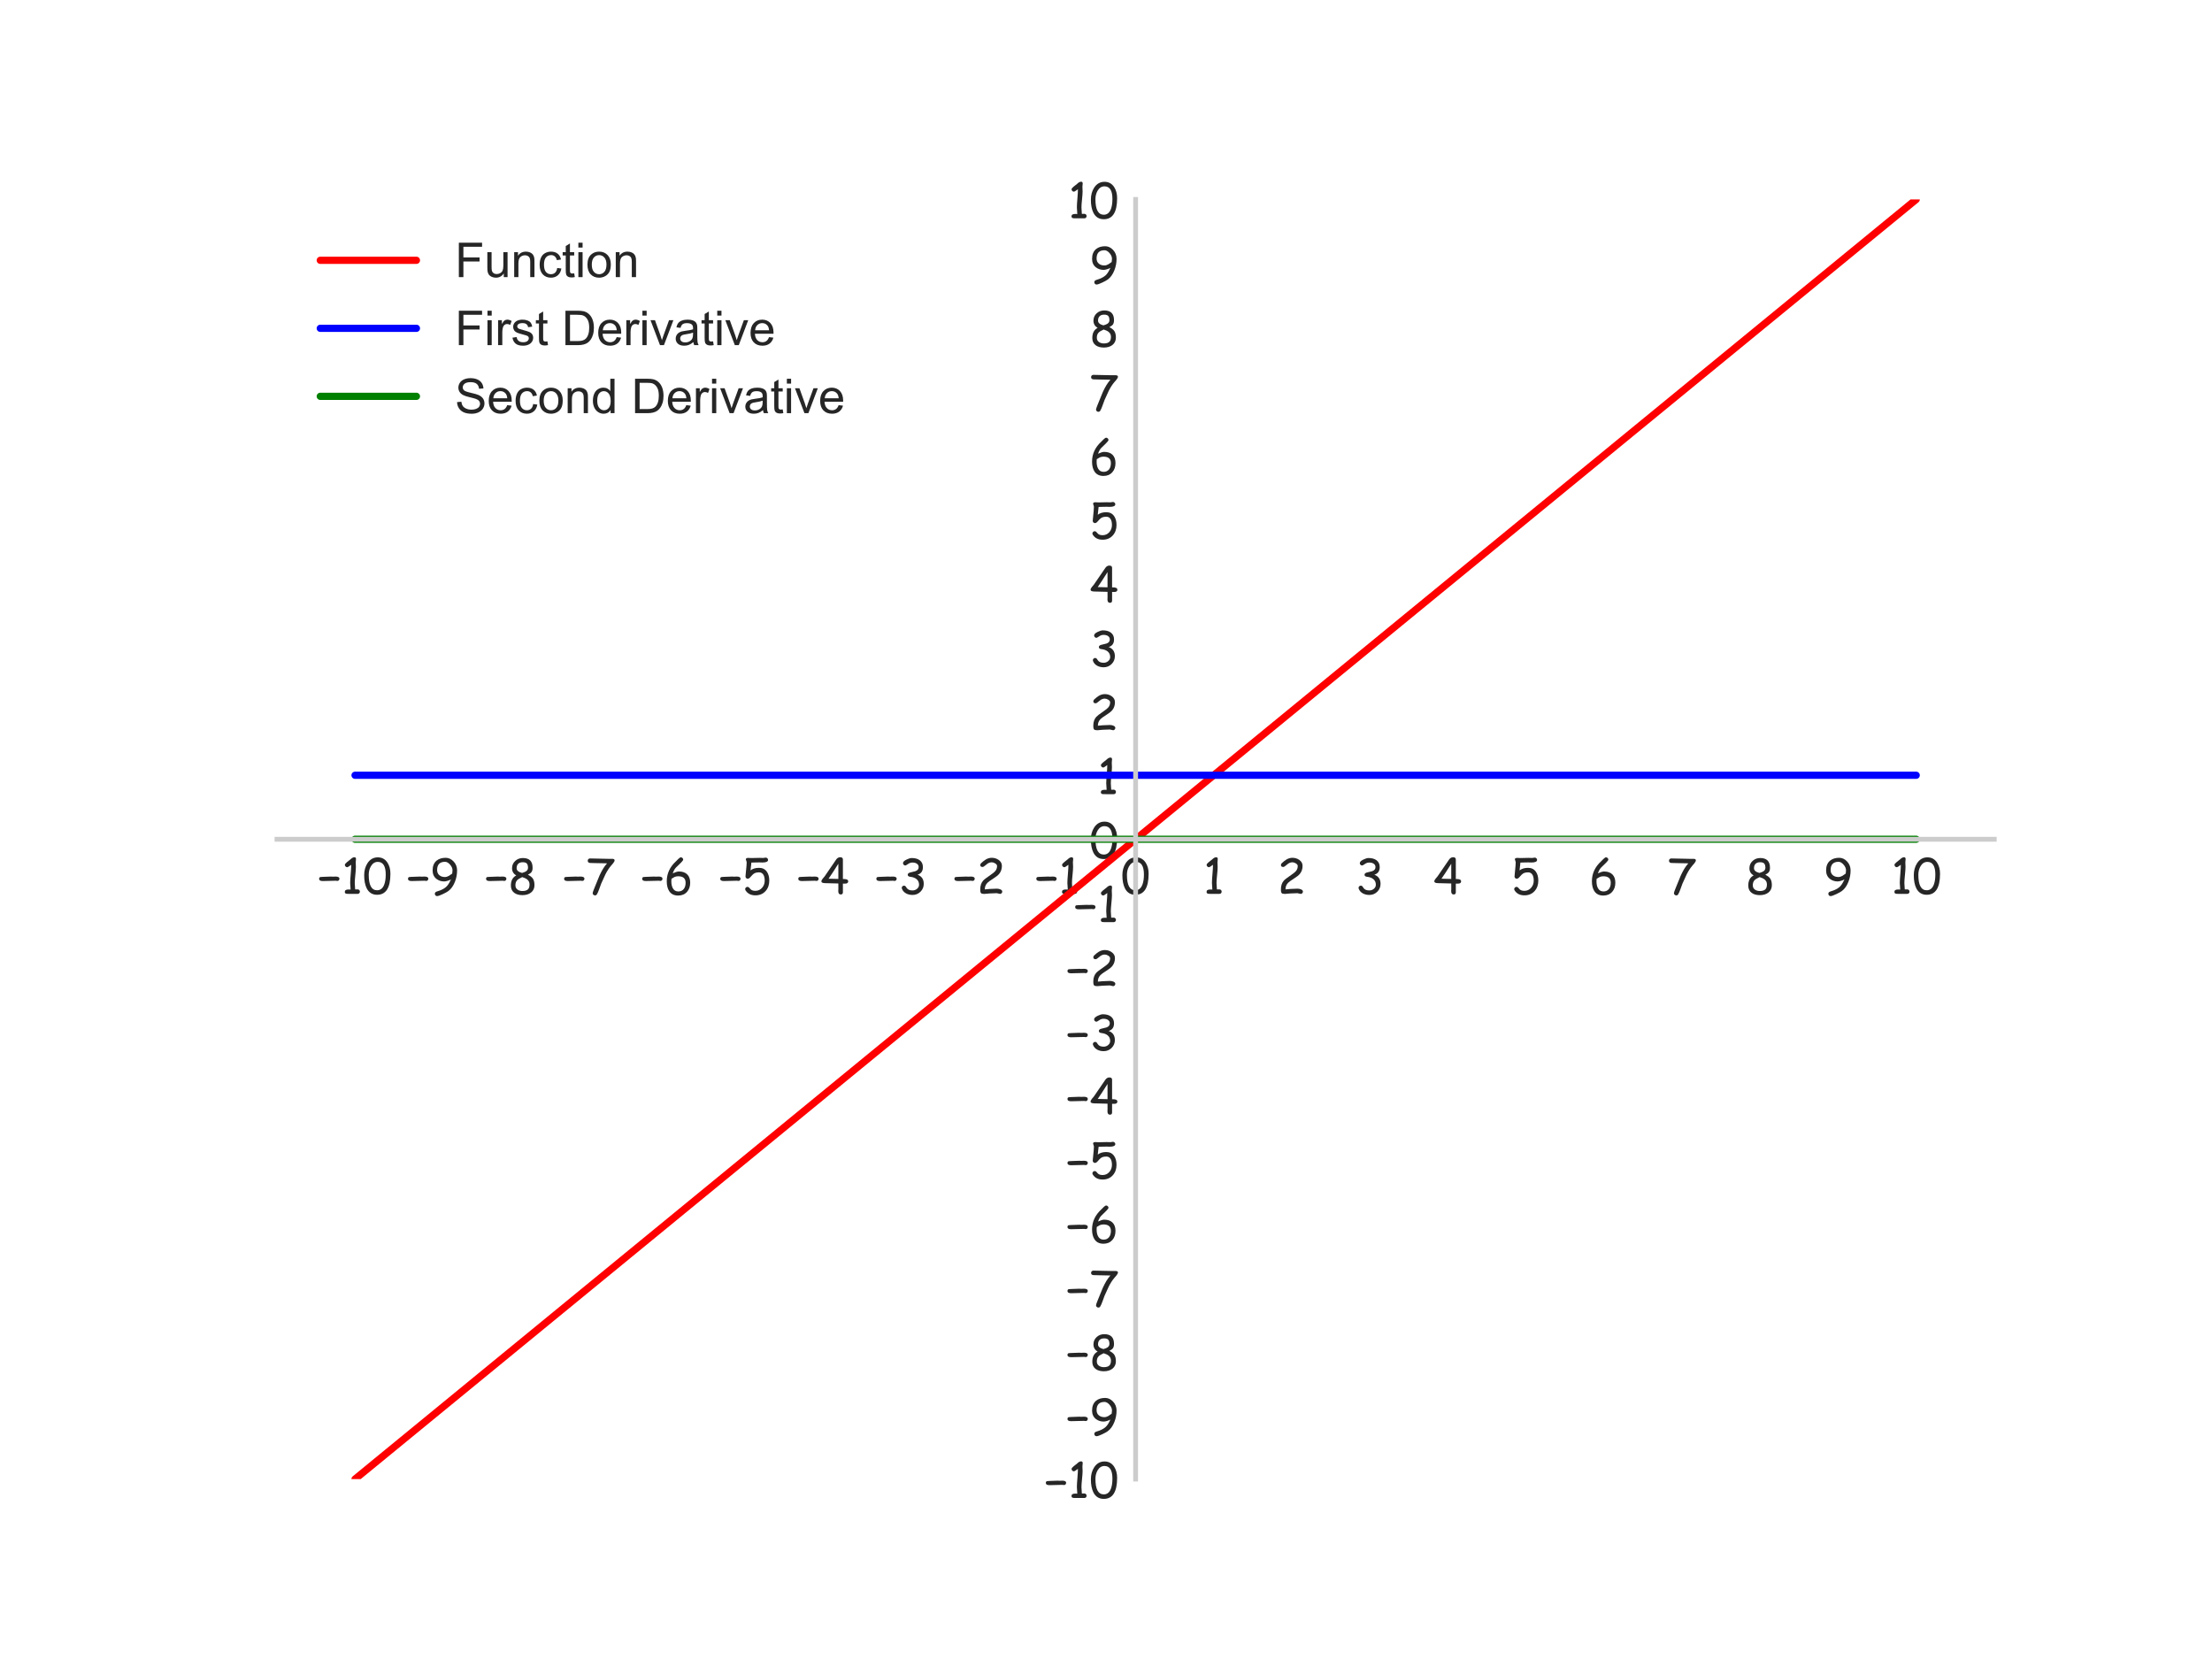 <?xml version="1.0" encoding="utf-8" standalone="no"?>
<!DOCTYPE svg PUBLIC "-//W3C//DTD SVG 1.1//EN"
  "http://www.w3.org/Graphics/SVG/1.1/DTD/svg11.dtd">
<!-- Created with matplotlib (http://matplotlib.org/) -->
<svg height="345pt" version="1.1" viewBox="0 0 460 345" width="460pt" xmlns="http://www.w3.org/2000/svg" xmlns:xlink="http://www.w3.org/1999/xlink">
 <defs>
  <style type="text/css">
*{stroke-linecap:butt;stroke-linejoin:round;}
  </style>
 </defs>
 <g id="figure_1">
  <g id="patch_1">
   <path d="M 0 345.6 
L 460.8 345.6 
L 460.8 0 
L 0 0 
z
" style="fill:#ffffff;"/>
  </g>
  <g id="axes_1">
   <g id="patch_2">
    <path d="M 57.6 307.584 
L 414.72 307.584 
L 414.72 41.472 
L 57.6 41.472 
z
" style="fill:#ffffff;"/>
   </g>
   <g id="matplotlib.axis_1">
    <g id="xtick_1">
     <g id="line2d_1"/>
     <g id="text_1">
      <!-- −10 -->
      <defs>
       <path d="M 30.609 35.75 
Q 31.594 35.75 33.594 35.859 
Q 35.594 35.984 36.578 35.984 
Q 44.578 35.984 44.578 31.391 
Q 44.578 29.594 43.375 28.25 
Q 42.188 26.906 40.375 26.906 
Q 39.797 26.906 38.625 27.094 
Q 37.453 27.297 36.812 27.297 
Q 32.328 27.297 23.359 26.969 
Q 14.406 26.656 9.906 26.656 
Q 2.344 26.656 2.344 31.156 
Q 2.344 34.234 4.828 35.016 
Q 5.859 35.359 9.906 35.359 
Q 12.75 35.359 18.484 35.672 
Q 24.219 35.984 27.047 35.984 
Q 27.641 35.984 28.828 35.859 
Q 30.031 35.75 30.609 35.75 
z
" id="ComicSansMS-2212"/>
       <path d="M 34.375 -0.047 
L 24.656 -0.047 
L 14.984 0 
Q 11.578 0 10.203 0.438 
Q 7.719 1.312 7.719 4.156 
Q 7.719 9.078 15.375 9.078 
L 17.719 9.031 
L 19.734 8.938 
Q 19.734 11.281 19.312 15.859 
Q 18.891 20.453 18.891 22.75 
Q 18.891 28.953 20.016 41.609 
Q 21.094 54.047 21.047 60.5 
Q 14.5 55.422 12.703 55.422 
Q 10.75 55.422 9.297 56.875 
Q 7.859 58.344 7.859 60.25 
Q 7.859 62.547 12.062 65.828 
Q 14.703 67.672 19.531 71.781 
Q 23.828 76.125 27.734 76.125 
Q 31 76.125 31 72.359 
Q 31 71.234 30.703 69.016 
Q 30.422 66.797 30.422 65.672 
Q 30.422 64.062 30.594 60.781 
Q 30.766 57.516 30.766 55.906 
Q 30.766 50.344 29.594 39.297 
Q 28.422 28.266 28.422 22.75 
Q 28.422 19.922 28.812 15.859 
Q 29.203 11.812 29.25 9.234 
L 34.375 9.328 
Q 36.422 9.328 37.766 7.984 
Q 39.109 6.641 39.109 4.641 
Q 39.109 2.594 37.766 1.266 
Q 36.422 -0.047 34.375 -0.047 
z
" id="ComicSansMS-31"/>
       <path d="M 29.828 -1.906 
Q 14.984 -1.906 8.156 11.672 
Q 2.984 22.125 2.984 38.875 
Q 2.984 53.031 9.719 63.578 
Q 17.672 75.922 31.344 75.922 
Q 44.188 75.922 51.375 64.984 
Q 57.562 55.516 57.562 41.891 
Q 57.562 20.016 50.625 9.047 
Q 43.703 -1.906 29.828 -1.906 
z
M 31.297 66.5 
Q 22.219 66.5 16.891 57.281 
Q 12.453 49.562 12.453 39.656 
Q 12.453 23.578 16.797 15.516 
Q 21.141 7.469 29.828 7.469 
Q 40.188 7.469 44.672 19.281 
Q 47.797 27.484 47.797 40.094 
Q 47.797 53.328 43.672 59.906 
Q 39.547 66.5 31.297 66.5 
z
" id="ComicSansMS-30"/>
      </defs>
      <g style="fill:#262626;" transform="translate(66.128 185.884)scale(0.1 -0.1)">
       <use xlink:href="#ComicSansMS-2212"/>
       <use x="48.047" xlink:href="#ComicSansMS-31"/>
       <use x="93.066" xlink:href="#ComicSansMS-30"/>
      </g>
     </g>
    </g>
    <g id="xtick_2">
     <g id="line2d_2"/>
     <g id="text_2">
      <!-- −9 -->
      <defs>
       <path d="M 38.281 5.906 
Q 34.719 3.266 26.859 -0.438 
Q 18.109 -4.641 14.703 -4.641 
Q 12.703 -4.641 11.406 -3.172 
Q 10.109 -1.703 10.109 0.25 
Q 10.109 3.125 13.422 4.594 
L 21.578 7.375 
Q 29.156 10.453 33.547 14.453 
Q 37.938 18.453 41.547 25.828 
L 43.656 30.031 
Q 40.922 28.469 36.625 27.141 
Q 32.328 25.828 29.641 25.828 
Q 20.406 25.828 13.672 30.953 
Q 5.469 37.203 5.469 48.734 
Q 5.469 62.359 13.875 69.188 
Q 21.047 75 32.719 75 
Q 41.703 75 48.828 67.672 
Q 56.344 59.906 56.391 48.922 
Q 56.453 36.531 51.812 24.859 
Q 46.828 12.25 38.281 5.906 
z
M 31.344 66.656 
Q 23.141 66.656 19.016 62.406 
Q 14.891 58.156 14.844 49.609 
Q 14.844 42.438 19.875 38.484 
Q 24.312 35.016 31.062 35.016 
Q 34.969 35.016 39.203 37.359 
Q 41.156 38.422 46.234 42.188 
Q 46.875 46.438 46.875 48.922 
Q 46.828 55.031 41.719 60.844 
Q 36.625 66.656 31.344 66.656 
z
" id="ComicSansMS-39"/>
      </defs>
      <g style="fill:#262626;" transform="translate(84.612 185.884)scale(0.1 -0.1)">
       <use xlink:href="#ComicSansMS-2212"/>
       <use x="48.047" xlink:href="#ComicSansMS-39"/>
      </g>
     </g>
    </g>
    <g id="xtick_3">
     <g id="line2d_3"/>
     <g id="text_3">
      <!-- −8 -->
      <defs>
       <path d="M 29.984 -2.641 
Q 19.672 -2.641 13.328 1.859 
Q 6.109 6.938 5.953 16.75 
Q 5.766 32.516 17.047 38.234 
Q 8.344 43.5 8.344 53.219 
Q 8.344 62.453 15.047 68.562 
Q 21.438 74.422 30.562 74.516 
Q 51.078 74.703 51.078 54.25 
Q 51.078 48.391 48.734 45.219 
Q 46.828 42.578 41.359 39.797 
Q 48.641 36.141 51.562 31.891 
Q 54.984 26.906 54.984 18.172 
Q 54.984 8.203 47.609 2.547 
Q 40.766 -2.641 29.984 -2.641 
z
M 30.422 65.766 
Q 24.125 65.766 20.797 62.203 
Q 17.828 58.891 17.875 53.219 
Q 17.922 46.391 29.109 43.5 
Q 34.969 45.219 37.5 46.922 
Q 41.547 49.656 41.547 54.25 
Q 41.547 60.891 38.578 63.578 
Q 36.031 65.766 30.422 65.766 
z
M 29.547 34.859 
Q 21.781 31.25 19.188 28.609 
Q 15.141 24.562 15.375 17.188 
Q 15.578 11.078 21 8.062 
Q 24.953 5.906 29.984 5.906 
Q 38.578 5.906 42 9.969 
Q 44.734 13.188 44.734 19.734 
Q 44.734 26.125 39.75 30.031 
Q 36.422 32.719 29.547 34.859 
z
" id="ComicSansMS-38"/>
      </defs>
      <g style="fill:#262626;" transform="translate(100.844 185.884)scale(0.1 -0.1)">
       <use xlink:href="#ComicSansMS-2212"/>
       <use x="48.047" xlink:href="#ComicSansMS-38"/>
      </g>
     </g>
    </g>
    <g id="xtick_4">
     <g id="line2d_4"/>
     <g id="text_4">
      <!-- −7 -->
      <defs>
       <path d="M 56.344 63.766 
L 51.906 58.594 
Q 45.562 51.172 40.234 40.625 
L 31.344 21.141 
Q 30.422 19 27.25 9.859 
Q 24.703 2.641 22.516 -0.922 
Q 21.141 -3.219 18.609 -3.219 
Q 16.656 -3.219 15.156 -1.844 
Q 13.672 -0.484 13.672 1.422 
Q 13.672 3.266 16.797 10.938 
L 27.781 37.844 
Q 35.062 53.812 42.719 62.453 
L 43.656 63.484 
L 19.141 63.969 
L 8.156 64.266 
Q 3.422 64.703 3.422 68.953 
Q 3.422 71 4.781 72.312 
Q 6.156 73.641 8.203 73.641 
Q 14.359 73.641 26.688 73.25 
Q 39.016 72.859 45.172 72.859 
L 54.109 72.859 
Q 59.281 72.859 59.281 69.781 
Q 59.281 67.484 56.344 63.766 
z
" id="ComicSansMS-37"/>
      </defs>
      <g style="fill:#262626;" transform="translate(117.077 185.884)scale(0.1 -0.1)">
       <use xlink:href="#ComicSansMS-2212"/>
       <use x="48.047" xlink:href="#ComicSansMS-37"/>
      </g>
     </g>
    </g>
    <g id="xtick_5">
     <g id="line2d_5"/>
     <g id="text_5">
      <!-- −6 -->
      <defs>
       <path d="M 29.156 -3.516 
Q 16.406 -3.516 10.406 5.812 
Q 5.422 13.484 5.422 26.266 
Q 5.422 50.391 25 68.109 
L 29.594 72.75 
Q 32.953 75.984 34.672 75.984 
Q 36.625 75.984 38.078 74.578 
Q 39.547 73.188 39.594 71.297 
Q 39.703 69.531 34.625 64.5 
L 24.656 54.781 
Q 20.703 50.781 17.875 42.672 
Q 22.125 44.625 25.297 45.578 
Q 28.469 46.531 30.516 46.531 
Q 41.938 46.531 48.047 40.422 
Q 54.156 34.328 54.156 23.188 
Q 54.156 11.531 47.562 4.156 
Q 40.672 -3.516 29.156 -3.516 
z
M 29.156 36.578 
Q 24.953 36.578 21.625 35.109 
Q 20.359 34.516 15.234 31.344 
Q 14.938 28.766 14.938 26.266 
Q 14.938 17.531 17.875 12.016 
Q 21.578 4.984 29.438 4.984 
Q 36.812 4.984 40.875 10.25 
Q 44.625 15.141 44.625 23.188 
Q 44.625 29.891 40.766 33.234 
Q 36.922 36.578 29.156 36.578 
z
" id="ComicSansMS-36"/>
      </defs>
      <g style="fill:#262626;" transform="translate(133.31 185.884)scale(0.1 -0.1)">
       <use xlink:href="#ComicSansMS-2212"/>
       <use x="48.047" xlink:href="#ComicSansMS-36"/>
      </g>
     </g>
    </g>
    <g id="xtick_6">
     <g id="line2d_6"/>
     <g id="text_6">
      <!-- −5 -->
      <defs>
       <path d="M 27.438 -3.078 
Q 13.578 -3.078 7.031 7.172 
Q 6.156 8.594 6.156 9.906 
Q 6.156 11.812 7.672 13.203 
Q 9.188 14.594 11.078 14.594 
Q 13.094 14.594 14.891 12.453 
Q 17.484 9.328 18.797 8.453 
Q 21.969 6.297 27.438 6.297 
Q 35.891 6.297 41.453 12.75 
Q 46.781 18.891 46.781 27.547 
Q 46.781 34.672 44.438 39.109 
Q 41.406 44.734 35.109 44.734 
Q 29.891 44.734 26.562 43.312 
Q 23.922 42.188 21.234 39.453 
L 15.922 33.641 
Q 13.766 31.453 11.531 31.453 
Q 9.578 31.453 8.203 32.844 
Q 6.844 34.234 6.844 36.188 
Q 6.844 37.156 7.625 44.875 
Q 9.281 60.25 9.281 65.094 
Q 9.281 66.797 8.422 68.812 
Q 7.562 70.844 7.562 71.828 
Q 7.562 74.812 12.703 74.812 
Q 13.672 74.812 15.641 74.641 
Q 17.625 74.469 18.609 74.469 
Q 21.438 74.469 27.094 74.656 
Q 32.766 74.859 35.594 74.859 
Q 36.922 74.859 39.594 74.75 
Q 42.281 74.656 43.609 74.656 
Q 44.531 74.656 46.281 75.016 
Q 48.047 75.391 48.922 75.391 
Q 50.828 75.391 52.297 73.969 
Q 53.766 72.562 53.766 70.703 
Q 53.766 65.234 42.188 65.234 
Q 40.672 65.234 38.375 65.328 
Q 36.078 65.438 35.594 65.438 
L 27.344 65.281 
L 19.094 65.047 
Q 19.094 62.844 17.281 48.781 
Q 23.969 54.109 35.109 54.109 
Q 45.844 54.109 51.516 45.703 
Q 56.297 38.578 56.297 27.547 
Q 56.297 14.359 48.578 5.812 
Q 40.578 -3.078 27.438 -3.078 
z
" id="ComicSansMS-35"/>
      </defs>
      <g style="fill:#262626;" transform="translate(149.542 185.884)scale(0.1 -0.1)">
       <use xlink:href="#ComicSansMS-2212"/>
       <use x="48.047" xlink:href="#ComicSansMS-35"/>
      </g>
     </g>
    </g>
    <g id="xtick_7">
     <g id="line2d_7"/>
     <g id="text_7">
      <!-- −4 -->
      <defs>
       <path d="M 47.078 21.344 
L 47.078 3.266 
Q 47.078 -1.266 42.625 -1.266 
Q 37.453 -1.266 37.453 5.812 
Q 37.453 6.688 37.547 8.297 
Q 37.641 9.906 37.641 10.5 
L 37.594 21.578 
L 16.062 22.125 
Q 9.375 22.125 6.781 22.562 
Q 2.344 23.297 2.344 26.031 
Q 2.344 28.219 5.031 31.594 
L 9.234 36.578 
L 33.25 71.625 
Q 36.531 76.172 41.547 76.172 
Q 47.078 76.172 47.078 71.391 
L 47.078 30.812 
Q 47.906 30.859 49.078 30.859 
Q 58.062 30.859 58.062 26.031 
Q 58.062 22.516 54.344 21.578 
Q 52.688 21.141 47.078 21.344 
z
M 37.594 62.641 
Q 24.562 41.844 17.234 31.5 
L 37.594 31 
z
" id="ComicSansMS-34"/>
      </defs>
      <g style="fill:#262626;" transform="translate(165.775 185.884)scale(0.1 -0.1)">
       <use xlink:href="#ComicSansMS-2212"/>
       <use x="48.047" xlink:href="#ComicSansMS-34"/>
      </g>
     </g>
    </g>
    <g id="xtick_8">
     <g id="line2d_8"/>
     <g id="text_8">
      <!-- −3 -->
      <defs>
       <path d="M 29.547 -2.25 
Q 22.172 -2.25 16.312 0.828 
Q 9.719 4.391 7.422 10.844 
Q 7.125 11.719 7.125 12.547 
Q 7.125 14.5 8.609 15.797 
Q 10.109 17.094 12.062 17.094 
Q 14.016 17.094 15.438 15.281 
L 17.672 11.922 
Q 19.438 9.516 22.406 8.312 
Q 25.391 7.125 29.547 7.125 
Q 34.859 7.125 38.875 10.453 
Q 43.109 13.969 43.109 19.047 
Q 43.109 26.422 37.703 30.812 
Q 32.906 34.625 25 35.453 
Q 19.578 35.984 19.578 39.844 
Q 19.578 42.719 23.828 44.234 
L 35.5 47.125 
Q 38.875 48.344 40.578 50.406 
Q 42.281 52.484 42.328 55.469 
Q 42.438 59.766 39.016 62.406 
Q 35.453 65.141 29 65.141 
Q 25.688 65.141 22.562 63.531 
L 17.047 60.062 
Q 15.438 59.031 14.453 59.031 
Q 12.5 59.031 11.109 60.516 
Q 9.719 62.016 9.719 63.922 
Q 9.719 67.781 17.188 71.344 
Q 23.688 74.516 27.875 74.516 
Q 38.375 74.516 44.531 69.875 
Q 51.125 64.891 51.125 55.672 
Q 51.125 44.188 41.844 40.531 
Q 41.016 40.188 39.938 39.844 
Q 46.438 37.453 49.656 32.688 
Q 52.875 27.938 52.875 20.797 
Q 52.875 11.188 46.094 4.469 
Q 39.312 -2.25 29.547 -2.25 
z
" id="ComicSansMS-33"/>
      </defs>
      <g style="fill:#262626;" transform="translate(182.008 185.884)scale(0.1 -0.1)">
       <use xlink:href="#ComicSansMS-2212"/>
       <use x="48.047" xlink:href="#ComicSansMS-33"/>
      </g>
     </g>
    </g>
    <g id="xtick_9">
     <g id="line2d_9"/>
     <g id="text_9">
      <!-- −2 -->
      <defs>
       <path d="M 49.219 -0.094 
Q 48 -0.094 45.781 0.656 
Q 43.562 1.422 42.391 1.422 
Q 39.891 1.422 34.906 1.125 
Q 29.938 0.828 27.391 0.828 
Q 25.484 0.828 21.75 0.344 
Q 18.016 -0.141 16.109 -0.141 
Q 15.578 -0.141 14.547 0.047 
Q 13.531 0.25 12.984 0.25 
Q 9.625 0.25 8.594 3.516 
Q 8.016 5.219 8.016 9.375 
Q 8.016 20.75 14.203 27.688 
Q 17.047 30.859 29.5 39.406 
Q 36.469 44.188 38.812 46.875 
Q 43.016 51.562 43.016 57.859 
Q 43.016 60.984 38.969 63.422 
Q 35.406 65.625 31.984 65.625 
Q 27.484 65.625 23.438 63.031 
L 16.453 57.562 
Q 14.359 55.906 13.094 55.906 
Q 8.062 55.906 8.062 59.906 
Q 8.062 62.203 9.906 63.875 
Q 15.625 69.234 19.828 71.625 
Q 25.734 75 31.984 75 
Q 39.891 75 46.094 70.703 
Q 53.031 65.875 53.031 58.297 
Q 53.031 53.328 51.609 49.125 
Q 50.203 44.922 47.312 41.453 
Q 43.656 37.062 34.906 31.641 
Q 25.734 25.875 22.859 22.906 
Q 17.438 17.281 17.531 9.281 
L 27.594 10.203 
Q 37.938 10.797 42.391 10.797 
Q 46.094 10.797 49.422 9.516 
Q 53.812 7.812 53.812 4.781 
Q 53.812 2.875 52.484 1.391 
Q 51.172 -0.094 49.219 -0.094 
z
" id="ComicSansMS-32"/>
      </defs>
      <g style="fill:#262626;" transform="translate(198.241 185.884)scale(0.1 -0.1)">
       <use xlink:href="#ComicSansMS-2212"/>
       <use x="48.047" xlink:href="#ComicSansMS-32"/>
      </g>
     </g>
    </g>
    <g id="xtick_10">
     <g id="line2d_10"/>
     <g id="text_10">
      <!-- −1 -->
      <g style="fill:#262626;" transform="translate(215.274 185.884)scale(0.1 -0.1)">
       <use xlink:href="#ComicSansMS-2212"/>
       <use x="48.047" xlink:href="#ComicSansMS-31"/>
      </g>
     </g>
    </g>
    <g id="xtick_11">
     <g id="line2d_11"/>
     <g id="text_11">
      <!-- 0 -->
      <g style="fill:#262626;" transform="translate(233.108 185.884)scale(0.1 -0.1)">
       <use xlink:href="#ComicSansMS-30"/>
      </g>
     </g>
    </g>
    <g id="xtick_12">
     <g id="line2d_12"/>
     <g id="text_12">
      <!-- 1 -->
      <g style="fill:#262626;" transform="translate(250.142 185.884)scale(0.1 -0.1)">
       <use xlink:href="#ComicSansMS-31"/>
      </g>
     </g>
    </g>
    <g id="xtick_13">
     <g id="line2d_13"/>
     <g id="text_13">
      <!-- 2 -->
      <g style="fill:#262626;" transform="translate(265.574 185.884)scale(0.1 -0.1)">
       <use xlink:href="#ComicSansMS-32"/>
      </g>
     </g>
    </g>
    <g id="xtick_14">
     <g id="line2d_14"/>
     <g id="text_14">
      <!-- 3 -->
      <g style="fill:#262626;" transform="translate(281.807 185.884)scale(0.1 -0.1)">
       <use xlink:href="#ComicSansMS-33"/>
      </g>
     </g>
    </g>
    <g id="xtick_15">
     <g id="line2d_15"/>
     <g id="text_15">
      <!-- 4 -->
      <g style="fill:#262626;" transform="translate(298.039 185.884)scale(0.1 -0.1)">
       <use xlink:href="#ComicSansMS-34"/>
      </g>
     </g>
    </g>
    <g id="xtick_16">
     <g id="line2d_16"/>
     <g id="text_16">
      <!-- 5 -->
      <g style="fill:#262626;" transform="translate(314.272 185.884)scale(0.1 -0.1)">
       <use xlink:href="#ComicSansMS-35"/>
      </g>
     </g>
    </g>
    <g id="xtick_17">
     <g id="line2d_17"/>
     <g id="text_17">
      <!-- 6 -->
      <g style="fill:#262626;" transform="translate(330.505 185.884)scale(0.1 -0.1)">
       <use xlink:href="#ComicSansMS-36"/>
      </g>
     </g>
    </g>
    <g id="xtick_18">
     <g id="line2d_18"/>
     <g id="text_18">
      <!-- 7 -->
      <g style="fill:#262626;" transform="translate(346.738 185.884)scale(0.1 -0.1)">
       <use xlink:href="#ComicSansMS-37"/>
      </g>
     </g>
    </g>
    <g id="xtick_19">
     <g id="line2d_19"/>
     <g id="text_19">
      <!-- 8 -->
      <g style="fill:#262626;" transform="translate(362.97 185.884)scale(0.1 -0.1)">
       <use xlink:href="#ComicSansMS-38"/>
      </g>
     </g>
    </g>
    <g id="xtick_20">
     <g id="line2d_20"/>
     <g id="text_20">
      <!-- 9 -->
      <g style="fill:#262626;" transform="translate(379.203 185.884)scale(0.1 -0.1)">
       <use xlink:href="#ComicSansMS-39"/>
      </g>
     </g>
    </g>
    <g id="xtick_21">
     <g id="line2d_21"/>
     <g id="text_21">
      <!-- 10 -->
      <g style="fill:#262626;" transform="translate(393.185 185.884)scale(0.1 -0.1)">
       <use xlink:href="#ComicSansMS-31"/>
       <use x="45.02" xlink:href="#ComicSansMS-30"/>
      </g>
     </g>
    </g>
   </g>
   <g id="matplotlib.axis_2">
    <g id="ytick_1">
     <g id="line2d_22"/>
     <g id="text_22">
      <!-- −10 -->
      <g style="fill:#262626;" transform="translate(217.251 311.512)scale(0.1 -0.1)">
       <use xlink:href="#ComicSansMS-2212"/>
       <use x="48.047" xlink:href="#ComicSansMS-31"/>
       <use x="93.066" xlink:href="#ComicSansMS-30"/>
      </g>
     </g>
    </g>
    <g id="ytick_2">
     <g id="line2d_23"/>
     <g id="text_23">
      <!-- −9 -->
      <g style="fill:#262626;" transform="translate(221.752 298.207)scale(0.1 -0.1)">
       <use xlink:href="#ComicSansMS-2212"/>
       <use x="48.047" xlink:href="#ComicSansMS-39"/>
      </g>
     </g>
    </g>
    <g id="ytick_3">
     <g id="line2d_24"/>
     <g id="text_24">
      <!-- −8 -->
      <g style="fill:#262626;" transform="translate(221.752 284.901)scale(0.1 -0.1)">
       <use xlink:href="#ComicSansMS-2212"/>
       <use x="48.047" xlink:href="#ComicSansMS-38"/>
      </g>
     </g>
    </g>
    <g id="ytick_4">
     <g id="line2d_25"/>
     <g id="text_25">
      <!-- −7 -->
      <g style="fill:#262626;" transform="translate(221.752 271.595)scale(0.1 -0.1)">
       <use xlink:href="#ComicSansMS-2212"/>
       <use x="48.047" xlink:href="#ComicSansMS-37"/>
      </g>
     </g>
    </g>
    <g id="ytick_5">
     <g id="line2d_26"/>
     <g id="text_26">
      <!-- −6 -->
      <g style="fill:#262626;" transform="translate(221.752 258.29)scale(0.1 -0.1)">
       <use xlink:href="#ComicSansMS-2212"/>
       <use x="48.047" xlink:href="#ComicSansMS-36"/>
      </g>
     </g>
    </g>
    <g id="ytick_6">
     <g id="line2d_27"/>
     <g id="text_27">
      <!-- −5 -->
      <g style="fill:#262626;" transform="translate(221.752 244.984)scale(0.1 -0.1)">
       <use xlink:href="#ComicSansMS-2212"/>
       <use x="48.047" xlink:href="#ComicSansMS-35"/>
      </g>
     </g>
    </g>
    <g id="ytick_7">
     <g id="line2d_28"/>
     <g id="text_28">
      <!-- −4 -->
      <g style="fill:#262626;" transform="translate(221.752 231.679)scale(0.1 -0.1)">
       <use xlink:href="#ComicSansMS-2212"/>
       <use x="48.047" xlink:href="#ComicSansMS-34"/>
      </g>
     </g>
    </g>
    <g id="ytick_8">
     <g id="line2d_29"/>
     <g id="text_29">
      <!-- −3 -->
      <g style="fill:#262626;" transform="translate(221.752 218.373)scale(0.1 -0.1)">
       <use xlink:href="#ComicSansMS-2212"/>
       <use x="48.047" xlink:href="#ComicSansMS-33"/>
      </g>
     </g>
    </g>
    <g id="ytick_9">
     <g id="line2d_30"/>
     <g id="text_30">
      <!-- −2 -->
      <g style="fill:#262626;" transform="translate(221.752 205.067)scale(0.1 -0.1)">
       <use xlink:href="#ComicSansMS-2212"/>
       <use x="48.047" xlink:href="#ComicSansMS-32"/>
      </g>
     </g>
    </g>
    <g id="ytick_10">
     <g id="line2d_31"/>
     <g id="text_31">
      <!-- −1 -->
      <g style="fill:#262626;" transform="translate(223.354 191.762)scale(0.1 -0.1)">
       <use xlink:href="#ComicSansMS-2212"/>
       <use x="48.047" xlink:href="#ComicSansMS-31"/>
      </g>
     </g>
    </g>
    <g id="ytick_11">
     <g id="line2d_32"/>
     <g id="text_32">
      <!-- 0 -->
      <g style="fill:#262626;" transform="translate(226.557 178.456)scale(0.1 -0.1)">
       <use xlink:href="#ComicSansMS-30"/>
      </g>
     </g>
    </g>
    <g id="ytick_12">
     <g id="line2d_33"/>
     <g id="text_33">
      <!-- 1 -->
      <g style="fill:#262626;" transform="translate(228.158 165.151)scale(0.1 -0.1)">
       <use xlink:href="#ComicSansMS-31"/>
      </g>
     </g>
    </g>
    <g id="ytick_13">
     <g id="line2d_34"/>
     <g id="text_34">
      <!-- 2 -->
      <g style="fill:#262626;" transform="translate(226.557 151.845)scale(0.1 -0.1)">
       <use xlink:href="#ComicSansMS-32"/>
      </g>
     </g>
    </g>
    <g id="ytick_14">
     <g id="line2d_35"/>
     <g id="text_35">
      <!-- 3 -->
      <g style="fill:#262626;" transform="translate(226.557 138.539)scale(0.1 -0.1)">
       <use xlink:href="#ComicSansMS-33"/>
      </g>
     </g>
    </g>
    <g id="ytick_15">
     <g id="line2d_36"/>
     <g id="text_36">
      <!-- 4 -->
      <g style="fill:#262626;" transform="translate(226.557 125.234)scale(0.1 -0.1)">
       <use xlink:href="#ComicSansMS-34"/>
      </g>
     </g>
    </g>
    <g id="ytick_16">
     <g id="line2d_37"/>
     <g id="text_37">
      <!-- 5 -->
      <g style="fill:#262626;" transform="translate(226.557 111.928)scale(0.1 -0.1)">
       <use xlink:href="#ComicSansMS-35"/>
      </g>
     </g>
    </g>
    <g id="ytick_17">
     <g id="line2d_38"/>
     <g id="text_38">
      <!-- 6 -->
      <g style="fill:#262626;" transform="translate(226.557 98.623)scale(0.1 -0.1)">
       <use xlink:href="#ComicSansMS-36"/>
      </g>
     </g>
    </g>
    <g id="ytick_18">
     <g id="line2d_39"/>
     <g id="text_39">
      <!-- 7 -->
      <g style="fill:#262626;" transform="translate(226.557 85.317)scale(0.1 -0.1)">
       <use xlink:href="#ComicSansMS-37"/>
      </g>
     </g>
    </g>
    <g id="ytick_19">
     <g id="line2d_40"/>
     <g id="text_40">
      <!-- 8 -->
      <g style="fill:#262626;" transform="translate(226.557 72.011)scale(0.1 -0.1)">
       <use xlink:href="#ComicSansMS-38"/>
      </g>
     </g>
    </g>
    <g id="ytick_20">
     <g id="line2d_41"/>
     <g id="text_41">
      <!-- 9 -->
      <g style="fill:#262626;" transform="translate(226.557 58.706)scale(0.1 -0.1)">
       <use xlink:href="#ComicSansMS-39"/>
      </g>
     </g>
    </g>
    <g id="ytick_21">
     <g id="line2d_42"/>
     <g id="text_42">
      <!-- 10 -->
      <g style="fill:#262626;" transform="translate(222.055 45.4)scale(0.1 -0.1)">
       <use xlink:href="#ComicSansMS-31"/>
       <use x="45.02" xlink:href="#ComicSansMS-30"/>
      </g>
     </g>
    </g>
   </g>
   <g id="PathCollection_1">
    <path clip-path="url(#p82d29648fe)" d="M 0 349.136 
C 0.938 349.136 1.837 348.763 2.5 348.1 
C 3.163 347.437 3.536 346.538 3.536 345.6 
C 3.536 344.662 3.163 343.763 2.5 343.1 
C 1.837 342.437 0.938 342.064 0 342.064 
C -0.938 342.064 -1.837 342.437 -2.5 343.1 
C -3.163 343.763 -3.536 344.662 -3.536 345.6 
C -3.536 346.538 -3.163 347.437 -2.5 348.1 
C -1.837 348.763 -0.938 349.136 0 349.136 
z
" style="fill:none;stroke:#800080;"/>
   </g>
   <g id="PathCollection_2"/>
   <g id="PathCollection_3"/>
   <g id="line2d_43">
    <path clip-path="url(#p82d29648fe)" d="M 73.833 307.584 
L 398.487 41.472 
L 398.487 41.472 
" style="fill:none;stroke:#ff0000;stroke-linecap:round;stroke-width:1.5;"/>
   </g>
   <g id="line2d_44">
    <path clip-path="url(#p82d29648fe)" d="M 73.833 161.222 
L 398.487 161.222 
L 398.487 161.222 
" style="fill:none;stroke:#0000ff;stroke-linecap:round;stroke-width:1.5;"/>
   </g>
   <g id="line2d_45">
    <path clip-path="url(#p82d29648fe)" d="M 73.833 174.528 
L 398.487 174.528 
L 398.487 174.528 
" style="fill:none;stroke:#008000;stroke-linecap:round;stroke-width:1.5;"/>
   </g>
   <g id="patch_3">
    <path d="M 236.16 307.584 
L 236.16 41.472 
" style="fill:none;stroke:#cccccc;stroke-linecap:square;stroke-linejoin:miter;"/>
   </g>
   <g id="patch_4">
    <path d="M 414.72 307.584 
L 414.72 41.472 
" style="fill:none;"/>
   </g>
   <g id="patch_5">
    <path d="M 57.6 174.528 
L 414.72 174.528 
" style="fill:none;stroke:#cccccc;stroke-linecap:square;stroke-linejoin:miter;"/>
   </g>
   <g id="patch_6">
    <path d="M 57.6 41.472 
L 414.72 41.472 
" style="fill:none;"/>
   </g>
   <g id="legend_1">
    <g id="line2d_46">
     <path d="M 66.6 54.13 
L 86.6 54.13 
" style="fill:none;stroke:#ff0000;stroke-linecap:round;stroke-width:1.5;"/>
    </g>
    <g id="line2d_47"/>
    <g id="text_43">
     <!-- Function -->
     <defs>
      <path d="M 8.203 0 
L 8.203 71.578 
L 56.5 71.578 
L 56.5 63.141 
L 17.672 63.141 
L 17.672 40.969 
L 51.266 40.969 
L 51.266 32.516 
L 17.672 32.516 
L 17.672 0 
z
" id="ArialMT-46"/>
      <path d="M 40.578 0 
L 40.578 7.625 
Q 34.516 -1.172 24.125 -1.172 
Q 19.531 -1.172 15.547 0.578 
Q 11.578 2.344 9.641 5 
Q 7.719 7.672 6.938 11.531 
Q 6.391 14.109 6.391 19.734 
L 6.391 51.859 
L 15.188 51.859 
L 15.188 23.094 
Q 15.188 16.219 15.719 13.812 
Q 16.547 10.359 19.234 8.375 
Q 21.922 6.391 25.875 6.391 
Q 29.828 6.391 33.297 8.422 
Q 36.766 10.453 38.203 13.938 
Q 39.656 17.438 39.656 24.078 
L 39.656 51.859 
L 48.438 51.859 
L 48.438 0 
z
" id="ArialMT-75"/>
      <path d="M 6.594 0 
L 6.594 51.859 
L 14.5 51.859 
L 14.5 44.484 
Q 20.219 53.031 31 53.031 
Q 35.688 53.031 39.625 51.344 
Q 43.562 49.656 45.516 46.922 
Q 47.469 44.188 48.25 40.438 
Q 48.734 37.984 48.734 31.891 
L 48.734 0 
L 39.938 0 
L 39.938 31.547 
Q 39.938 36.922 38.906 39.578 
Q 37.891 42.234 35.281 43.812 
Q 32.672 45.406 29.156 45.406 
Q 23.531 45.406 19.453 41.844 
Q 15.375 38.281 15.375 28.328 
L 15.375 0 
z
" id="ArialMT-6e"/>
      <path d="M 40.438 19 
L 49.078 17.875 
Q 47.656 8.938 41.812 3.875 
Q 35.984 -1.172 27.484 -1.172 
Q 16.844 -1.172 10.375 5.781 
Q 3.906 12.75 3.906 25.734 
Q 3.906 34.125 6.688 40.422 
Q 9.469 46.734 15.156 49.875 
Q 20.844 53.031 27.547 53.031 
Q 35.984 53.031 41.359 48.75 
Q 46.734 44.484 48.25 36.625 
L 39.703 35.297 
Q 38.484 40.531 35.375 43.156 
Q 32.281 45.797 27.875 45.797 
Q 21.234 45.797 17.078 41.031 
Q 12.938 36.281 12.938 25.984 
Q 12.938 15.531 16.938 10.797 
Q 20.953 6.062 27.391 6.062 
Q 32.562 6.062 36.031 9.234 
Q 39.5 12.406 40.438 19 
z
" id="ArialMT-63"/>
      <path d="M 25.781 7.859 
L 27.047 0.094 
Q 23.344 -0.688 20.406 -0.688 
Q 15.625 -0.688 12.984 0.828 
Q 10.359 2.344 9.281 4.812 
Q 8.203 7.281 8.203 15.188 
L 8.203 45.016 
L 1.766 45.016 
L 1.766 51.859 
L 8.203 51.859 
L 8.203 64.703 
L 16.938 69.969 
L 16.938 51.859 
L 25.781 51.859 
L 25.781 45.016 
L 16.938 45.016 
L 16.938 14.703 
Q 16.938 10.938 17.406 9.859 
Q 17.875 8.797 18.922 8.156 
Q 19.969 7.516 21.922 7.516 
Q 23.391 7.516 25.781 7.859 
z
" id="ArialMT-74"/>
      <path d="M 6.641 61.469 
L 6.641 71.578 
L 15.438 71.578 
L 15.438 61.469 
z
M 6.641 0 
L 6.641 51.859 
L 15.438 51.859 
L 15.438 0 
z
" id="ArialMT-69"/>
      <path d="M 3.328 25.922 
Q 3.328 40.328 11.328 47.266 
Q 18.016 53.031 27.641 53.031 
Q 38.328 53.031 45.109 46.016 
Q 51.906 39.016 51.906 26.656 
Q 51.906 16.656 48.906 10.906 
Q 45.906 5.172 40.156 2 
Q 34.422 -1.172 27.641 -1.172 
Q 16.75 -1.172 10.031 5.812 
Q 3.328 12.797 3.328 25.922 
z
M 12.359 25.922 
Q 12.359 15.969 16.703 11.016 
Q 21.047 6.062 27.641 6.062 
Q 34.188 6.062 38.531 11.031 
Q 42.875 16.016 42.875 26.219 
Q 42.875 35.844 38.5 40.797 
Q 34.125 45.75 27.641 45.75 
Q 21.047 45.75 16.703 40.812 
Q 12.359 35.891 12.359 25.922 
z
" id="ArialMT-6f"/>
     </defs>
     <g style="fill:#262626;" transform="translate(94.6 57.63)scale(0.1 -0.1)">
      <use xlink:href="#ArialMT-46"/>
      <use x="61.084" xlink:href="#ArialMT-75"/>
      <use x="116.699" xlink:href="#ArialMT-6e"/>
      <use x="172.314" xlink:href="#ArialMT-63"/>
      <use x="222.314" xlink:href="#ArialMT-74"/>
      <use x="250.098" xlink:href="#ArialMT-69"/>
      <use x="272.314" xlink:href="#ArialMT-6f"/>
      <use x="327.93" xlink:href="#ArialMT-6e"/>
     </g>
    </g>
    <g id="line2d_48">
     <path d="M 66.6 68.275 
L 86.6 68.275 
" style="fill:none;stroke:#0000ff;stroke-linecap:round;stroke-width:1.5;"/>
    </g>
    <g id="line2d_49"/>
    <g id="text_44">
     <!-- First Derivative -->
     <defs>
      <path d="M 6.5 0 
L 6.5 51.859 
L 14.406 51.859 
L 14.406 44 
Q 17.438 49.516 20 51.266 
Q 22.562 53.031 25.641 53.031 
Q 30.078 53.031 34.672 50.203 
L 31.641 42.047 
Q 28.422 43.953 25.203 43.953 
Q 22.312 43.953 20.016 42.219 
Q 17.719 40.484 16.75 37.406 
Q 15.281 32.719 15.281 27.156 
L 15.281 0 
z
" id="ArialMT-72"/>
      <path d="M 3.078 15.484 
L 11.766 16.844 
Q 12.5 11.625 15.844 8.844 
Q 19.188 6.062 25.203 6.062 
Q 31.25 6.062 34.172 8.516 
Q 37.109 10.984 37.109 14.312 
Q 37.109 17.281 34.516 19 
Q 32.719 20.172 25.531 21.969 
Q 15.875 24.422 12.141 26.203 
Q 8.406 27.984 6.469 31.125 
Q 4.547 34.281 4.547 38.094 
Q 4.547 41.547 6.125 44.5 
Q 7.719 47.469 10.453 49.422 
Q 12.5 50.922 16.031 51.969 
Q 19.578 53.031 23.641 53.031 
Q 29.734 53.031 34.344 51.266 
Q 38.969 49.516 41.156 46.5 
Q 43.359 43.5 44.188 38.484 
L 35.594 37.312 
Q 35.016 41.312 32.203 43.547 
Q 29.391 45.797 24.266 45.797 
Q 18.219 45.797 15.625 43.797 
Q 13.031 41.797 13.031 39.109 
Q 13.031 37.406 14.109 36.031 
Q 15.188 34.625 17.484 33.688 
Q 18.797 33.203 25.25 31.453 
Q 34.578 28.953 38.25 27.359 
Q 41.938 25.781 44.031 22.75 
Q 46.141 19.734 46.141 15.234 
Q 46.141 10.844 43.578 6.953 
Q 41.016 3.078 36.172 0.953 
Q 31.344 -1.172 25.25 -1.172 
Q 15.141 -1.172 9.844 3.031 
Q 4.547 7.234 3.078 15.484 
z
" id="ArialMT-73"/>
      <path id="ArialMT-20"/>
      <path d="M 7.719 0 
L 7.719 71.578 
L 32.375 71.578 
Q 40.719 71.578 45.125 70.562 
Q 51.266 69.141 55.609 65.438 
Q 61.281 60.641 64.078 53.188 
Q 66.891 45.75 66.891 36.188 
Q 66.891 28.031 64.984 21.734 
Q 63.094 15.438 60.109 11.297 
Q 57.125 7.172 53.578 4.797 
Q 50.047 2.438 45.047 1.219 
Q 40.047 0 33.547 0 
z
M 17.188 8.453 
L 32.469 8.453 
Q 39.547 8.453 43.578 9.766 
Q 47.609 11.078 50 13.484 
Q 53.375 16.844 55.25 22.531 
Q 57.125 28.219 57.125 36.328 
Q 57.125 47.562 53.438 53.594 
Q 49.75 59.625 44.484 61.672 
Q 40.672 63.141 32.234 63.141 
L 17.188 63.141 
z
" id="ArialMT-44"/>
      <path d="M 42.094 16.703 
L 51.172 15.578 
Q 49.031 7.625 43.219 3.219 
Q 37.406 -1.172 28.375 -1.172 
Q 17 -1.172 10.328 5.828 
Q 3.656 12.844 3.656 25.484 
Q 3.656 38.578 10.391 45.797 
Q 17.141 53.031 27.875 53.031 
Q 38.281 53.031 44.875 45.953 
Q 51.469 38.875 51.469 26.031 
Q 51.469 25.25 51.422 23.688 
L 12.75 23.688 
Q 13.234 15.141 17.578 10.594 
Q 21.922 6.062 28.422 6.062 
Q 33.25 6.062 36.672 8.594 
Q 40.094 11.141 42.094 16.703 
z
M 13.234 30.906 
L 42.188 30.906 
Q 41.609 37.453 38.875 40.719 
Q 34.672 45.797 27.984 45.797 
Q 21.922 45.797 17.797 41.75 
Q 13.672 37.703 13.234 30.906 
z
" id="ArialMT-65"/>
      <path d="M 21 0 
L 1.266 51.859 
L 10.547 51.859 
L 21.688 20.797 
Q 23.484 15.766 25 10.359 
Q 26.172 14.453 28.266 20.219 
L 39.797 51.859 
L 48.828 51.859 
L 29.203 0 
z
" id="ArialMT-76"/>
      <path d="M 40.438 6.391 
Q 35.547 2.25 31.031 0.531 
Q 26.516 -1.172 21.344 -1.172 
Q 12.797 -1.172 8.203 3 
Q 3.609 7.172 3.609 13.672 
Q 3.609 17.484 5.344 20.625 
Q 7.078 23.781 9.891 25.688 
Q 12.703 27.594 16.219 28.562 
Q 18.797 29.25 24.031 29.891 
Q 34.672 31.156 39.703 32.906 
Q 39.75 34.719 39.75 35.203 
Q 39.75 40.578 37.25 42.781 
Q 33.891 45.75 27.25 45.75 
Q 21.047 45.75 18.094 43.578 
Q 15.141 41.406 13.719 35.891 
L 5.125 37.062 
Q 6.297 42.578 8.984 45.969 
Q 11.672 49.359 16.75 51.188 
Q 21.828 53.031 28.516 53.031 
Q 35.156 53.031 39.297 51.469 
Q 43.453 49.906 45.406 47.531 
Q 47.359 45.172 48.141 41.547 
Q 48.578 39.312 48.578 33.453 
L 48.578 21.734 
Q 48.578 9.469 49.141 6.219 
Q 49.703 2.984 51.375 0 
L 42.188 0 
Q 40.828 2.734 40.438 6.391 
z
M 39.703 26.031 
Q 34.906 24.078 25.344 22.703 
Q 19.922 21.922 17.672 20.938 
Q 15.438 19.969 14.203 18.094 
Q 12.984 16.219 12.984 13.922 
Q 12.984 10.406 15.641 8.062 
Q 18.312 5.719 23.438 5.719 
Q 28.516 5.719 32.469 7.938 
Q 36.422 10.156 38.281 14.016 
Q 39.703 17 39.703 22.797 
z
" id="ArialMT-61"/>
     </defs>
     <g style="fill:#262626;" transform="translate(94.6 71.775)scale(0.1 -0.1)">
      <use xlink:href="#ArialMT-46"/>
      <use x="61.084" xlink:href="#ArialMT-69"/>
      <use x="83.301" xlink:href="#ArialMT-72"/>
      <use x="116.602" xlink:href="#ArialMT-73"/>
      <use x="166.602" xlink:href="#ArialMT-74"/>
      <use x="194.385" xlink:href="#ArialMT-20"/>
      <use x="222.168" xlink:href="#ArialMT-44"/>
      <use x="294.385" xlink:href="#ArialMT-65"/>
      <use x="350" xlink:href="#ArialMT-72"/>
      <use x="383.301" xlink:href="#ArialMT-69"/>
      <use x="405.518" xlink:href="#ArialMT-76"/>
      <use x="455.518" xlink:href="#ArialMT-61"/>
      <use x="511.133" xlink:href="#ArialMT-74"/>
      <use x="538.916" xlink:href="#ArialMT-69"/>
      <use x="561.133" xlink:href="#ArialMT-76"/>
      <use x="611.133" xlink:href="#ArialMT-65"/>
     </g>
    </g>
    <g id="line2d_50">
     <path d="M 66.6 82.42 
L 86.6 82.42 
" style="fill:none;stroke:#008000;stroke-linecap:round;stroke-width:1.5;"/>
    </g>
    <g id="line2d_51"/>
    <g id="text_45">
     <!-- Second Derivative -->
     <defs>
      <path d="M 4.5 23 
L 13.422 23.781 
Q 14.062 18.406 16.375 14.969 
Q 18.703 11.531 23.578 9.406 
Q 28.469 7.281 34.578 7.281 
Q 39.984 7.281 44.141 8.891 
Q 48.297 10.5 50.312 13.297 
Q 52.344 16.109 52.344 19.438 
Q 52.344 22.797 50.391 25.312 
Q 48.438 27.828 43.953 29.547 
Q 41.062 30.672 31.203 33.031 
Q 21.344 35.406 17.391 37.5 
Q 12.25 40.188 9.734 44.156 
Q 7.234 48.141 7.234 53.078 
Q 7.234 58.5 10.297 63.203 
Q 13.375 67.922 19.281 70.359 
Q 25.203 72.797 32.422 72.797 
Q 40.375 72.797 46.453 70.234 
Q 52.547 67.672 55.812 62.688 
Q 59.078 57.719 59.328 51.422 
L 50.25 50.734 
Q 49.516 57.516 45.281 60.984 
Q 41.062 64.453 32.812 64.453 
Q 24.219 64.453 20.281 61.297 
Q 16.359 58.156 16.359 53.719 
Q 16.359 49.859 19.141 47.359 
Q 21.875 44.875 33.422 42.266 
Q 44.969 39.656 49.266 37.703 
Q 55.516 34.812 58.484 30.391 
Q 61.469 25.984 61.469 20.219 
Q 61.469 14.5 58.203 9.438 
Q 54.938 4.391 48.797 1.578 
Q 42.672 -1.219 35.016 -1.219 
Q 25.297 -1.219 18.719 1.609 
Q 12.156 4.438 8.422 10.125 
Q 4.688 15.828 4.5 23 
z
" id="ArialMT-53"/>
      <path d="M 40.234 0 
L 40.234 6.547 
Q 35.297 -1.172 25.734 -1.172 
Q 19.531 -1.172 14.328 2.25 
Q 9.125 5.672 6.266 11.797 
Q 3.422 17.922 3.422 25.875 
Q 3.422 33.641 6 39.969 
Q 8.594 46.297 13.766 49.656 
Q 18.953 53.031 25.344 53.031 
Q 30.031 53.031 33.688 51.047 
Q 37.359 49.078 39.656 45.906 
L 39.656 71.578 
L 48.391 71.578 
L 48.391 0 
z
M 12.453 25.875 
Q 12.453 15.922 16.641 10.984 
Q 20.844 6.062 26.562 6.062 
Q 32.328 6.062 36.344 10.766 
Q 40.375 15.484 40.375 25.141 
Q 40.375 35.797 36.266 40.766 
Q 32.172 45.75 26.172 45.75 
Q 20.312 45.75 16.375 40.969 
Q 12.453 36.188 12.453 25.875 
z
" id="ArialMT-64"/>
     </defs>
     <g style="fill:#262626;" transform="translate(94.6 85.92)scale(0.1 -0.1)">
      <use xlink:href="#ArialMT-53"/>
      <use x="66.699" xlink:href="#ArialMT-65"/>
      <use x="122.314" xlink:href="#ArialMT-63"/>
      <use x="172.314" xlink:href="#ArialMT-6f"/>
      <use x="227.93" xlink:href="#ArialMT-6e"/>
      <use x="283.545" xlink:href="#ArialMT-64"/>
      <use x="339.16" xlink:href="#ArialMT-20"/>
      <use x="366.943" xlink:href="#ArialMT-44"/>
      <use x="439.16" xlink:href="#ArialMT-65"/>
      <use x="494.775" xlink:href="#ArialMT-72"/>
      <use x="528.076" xlink:href="#ArialMT-69"/>
      <use x="550.293" xlink:href="#ArialMT-76"/>
      <use x="600.293" xlink:href="#ArialMT-61"/>
      <use x="655.908" xlink:href="#ArialMT-74"/>
      <use x="683.691" xlink:href="#ArialMT-69"/>
      <use x="705.908" xlink:href="#ArialMT-76"/>
      <use x="755.908" xlink:href="#ArialMT-65"/>
     </g>
    </g>
   </g>
  </g>
 </g>
 <defs>
  <clipPath id="p82d29648fe">
   <rect height="266.112" width="357.12" x="57.6" y="41.472"/>
  </clipPath>
 </defs>
</svg>
